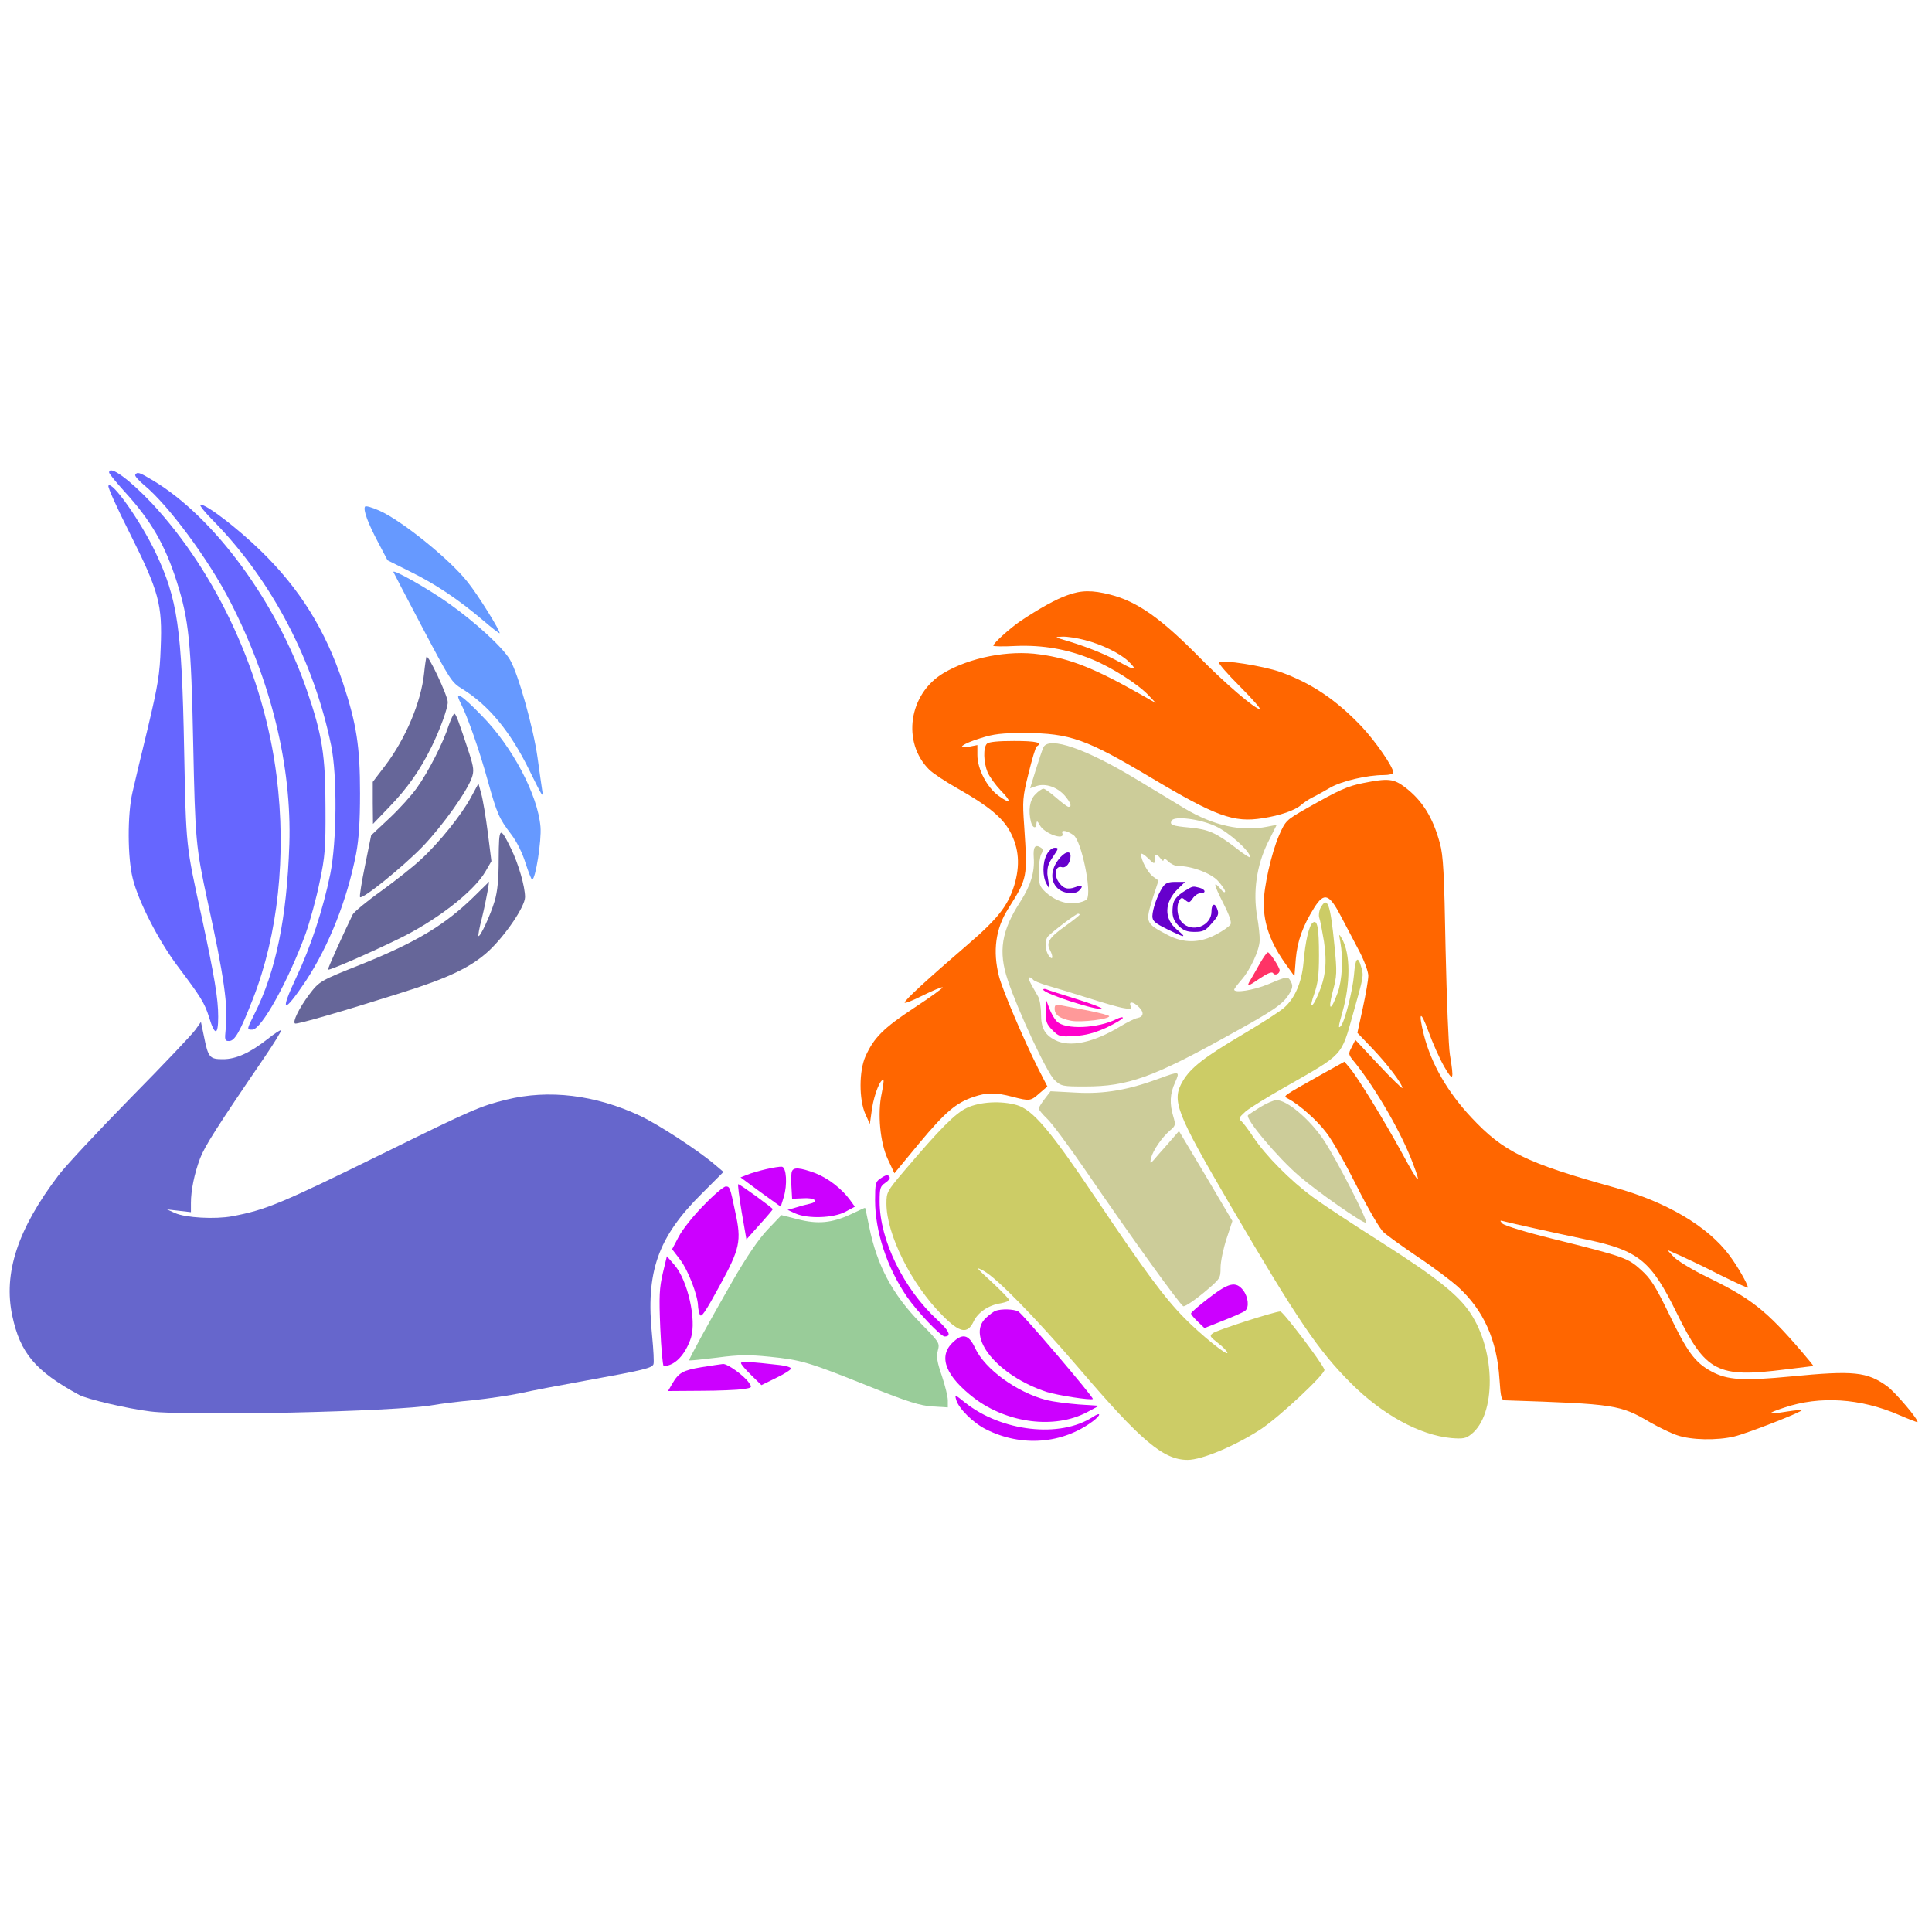 <?xml version="1.0" encoding="UTF-8" standalone="no"?>
<svg
   xmlns:dc="http://purl.org/dc/elements/1.1/"
   xmlns:cc="http://creativecommons.org/ns#"
   xmlns:rdf="http://www.w3.org/1999/02/22-rdf-syntax-ns#"
   xmlns:svg="http://www.w3.org/2000/svg"
   xmlns="http://www.w3.org/2000/svg"
   xmlns:sodipodi="http://sodipodi.sourceforge.net/DTD/sodipodi-0.dtd"
   xmlns:inkscape="http://www.inkscape.org/namespaces/inkscape"
   version="1.0"
   width="850pt"
   height="850pt"
   viewBox="0 0 850 850"
   preserveAspectRatio="xMidYMid meet"
   id="svg92"
   sodipodi:docname="9.svg"
   inkscape:version="0.92.2 5c3e80d, 2017-08-06">
  <defs
     id="defs96" />
  <sodipodi:namedview
     pagecolor="#ffffff"
     bordercolor="#666666"
     borderopacity="1"
     objecttolerance="10"
     gridtolerance="10"
     guidetolerance="10"
     inkscape:pageopacity="0"
     inkscape:pageshadow="2"
     inkscape:window-width="1920"
     inkscape:window-height="978"
     id="namedview94"
     showgrid="false"
     inkscape:zoom="0.83294118"
     inkscape:cx="904.90939"
     inkscape:cy="583.14836"
     inkscape:window-x="0"
     inkscape:window-y="1"
     inkscape:window-maximized="1"
     inkscape:current-layer="svg92" />
  <g
     transform="translate(0,850) scale(0.1,-0.1)"
     fill="#000000"
     stroke="none"
     id="g90">
    <path
       d="M1 5698 c1 -2462 2 -2794 15 -2733 19 94 107 268 191 380 68 91 196 223 483 500 86 83 162 162 169 177 14 26 11 31 -87 160 -167 219 -239 367 -263 541 -16 115 -5 191 75 517 125 513 119 583 -76 967 -54 106 -98 203 -98 217 0 80 150 70 354 -21 263 -119 482 -313 644 -568 96 -153 181 -393 213 -600 17 -113 20 -117 59 -64 81 112 160 336 160 456 0 50 -9 72 -107 261 -144 275 -165 324 -161 370 3 35 5 37 39 40 85 7 255 -95 399 -238 140 -139 237 -304 308 -520 188 -572 132 -1027 -158 -1274 -97 -83 -231 -136 -610 -240 -91 -25 -192 -56 -225 -69 l-59 -23 -139 -204 c-194 -287 -237 -378 -237 -503 l0 -60 73 6 c139 11 305 76 605 239 502 273 709 343 929 318 218 -25 338 -79 587 -269 66 -50 130 -91 141 -91 12 0 48 9 80 20 70 24 189 27 261 5 72 -21 138 -67 186 -129 45 -59 51 -58 62 8 4 21 18 49 32 63 13 13 24 33 24 43 0 25 -43 115 -75 159 -35 48 -49 103 -50 196 0 72 4 88 34 150 22 44 55 89 89 122 30 29 67 73 83 98 38 59 96 116 244 235 147 118 188 164 227 247 27 56 30 72 26 127 -10 120 -52 168 -230 268 -135 75 -188 121 -225 197 -24 47 -28 69 -28 136 0 70 4 87 30 134 41 75 114 125 259 177 25 9 78 52 145 117 82 79 123 111 181 139 224 109 410 62 644 -162 l101 -97 107 -6 c137 -7 221 -28 333 -82 152 -73 281 -198 368 -355 23 -42 73 -109 113 -151 78 -82 99 -117 135 -224 24 -69 24 -75 24 -505 1 -380 3 -445 19 -515 25 -112 38 -136 122 -214 113 -106 240 -165 509 -237 143 -38 290 -90 367 -131 131 -68 244 -195 298 -334 25 -65 70 -121 272 -334 26 -28 35 -30 121 -36 176 -11 299 -101 367 -267 19 -47 19 -14 19 3111 l1 3157 -4250 0 -4250 0 1 -2802z"
       id="path4"
       style="fill:none" />
    <path
       d="M480 6421 c0 -5 31 -43 69 -85 116 -127 177 -233 229 -396 53 -167 63 -265 72 -710 9 -429 11 -453 64 -699 71 -323 91 -462 79 -558 -5 -49 -4 -53 15 -53 25 0 49 42 105 186 110 281 148 629 104 979 -55 442 -260 890 -548 1200 -100 106 -189 171 -189 136z"
       id="path6"
       style="fill:#6666ff" />
    <path
       d="M595 6411 c-3 -5 16 -26 41 -47 105 -87 281 -324 377 -511 180 -350 271 -724 260 -1068 -11 -324 -59 -559 -154 -747 -34 -68 -34 -68 -9 -68 40 0 159 215 235 423 19 54 47 156 61 225 24 113 27 150 26 327 0 231 -14 322 -83 521 -132 384 -405 757 -674 919 -63 38 -71 40 -80 26z"
       id="path8"
       style="fill:#6666ff" />
    <path
       d="M477 6363 c-4 -6 39 -100 94 -209 128 -256 144 -313 136 -504 -4 -117 -12 -164 -56 -350 -29 -118 -59 -246 -68 -285 -23 -98 -22 -289 1 -380 25 -102 115 -276 197 -385 103 -137 119 -162 139 -226 25 -82 40 -81 40 3 0 80 -16 174 -71 431 -72 330 -70 307 -79 747 -10 532 -29 660 -125 863 -65 137 -193 319 -208 295z"
       id="path10"
       style="fill:#6666ff" />
    <path
       d="M944 6203 c254 -261 437 -613 513 -983 27 -133 25 -421 -4 -566 -32 -156 -86 -320 -149 -453 -75 -159 -58 -165 42 -16 101 154 181 354 221 560 12 65 17 140 17 265 0 205 -15 304 -75 485 -77 233 -190 415 -362 582 -102 99 -237 203 -265 203 -8 0 20 -35 62 -77z"
       id="path12"
       style="fill:#6666ff" />
    <path
       d="M1606 6271 c-9 -14 13 -73 57 -156 l42 -80 100 -50 c112 -55 214 -124 320 -214 38 -33 71 -58 73 -57 6 6 -96 171 -142 227 -78 99 -290 270 -388 313 -32 14 -59 22 -62 17z"
       id="path14"
       style="fill:#6699ff" />
    <path
       d="M1731 5983 c2 -5 60 -116 129 -247 120 -227 127 -239 174 -267 116 -72 212 -188 295 -358 58 -118 63 -126 56 -85 -2 16 -12 79 -20 141 -18 129 -85 369 -121 430 -30 53 -153 166 -269 248 -91 65 -251 155 -244 138z"
       id="path16"
       style="fill:#6699ff" />
    <path
       d="M4695 5881 c-51 -18 -122 -58 -205 -113 -48 -33 -120 -98 -120 -109 0 -3 44 -4 98 -1 119 5 229 -14 337 -59 88 -36 205 -111 250 -160 l30 -32 -65 37 c-203 115 -312 159 -446 177 -137 20 -309 -14 -424 -83 -152 -91 -183 -304 -62 -424 16 -16 72 -53 125 -83 134 -76 197 -127 231 -190 39 -73 45 -148 18 -237 -28 -90 -73 -147 -207 -262 -171 -147 -275 -242 -275 -253 0 -5 36 9 81 32 45 22 83 38 86 35 3 -2 -53 -43 -125 -90 -135 -89 -177 -131 -214 -213 -29 -64 -29 -190 -1 -254 l20 -44 10 71 c10 62 38 132 50 121 2 -2 -2 -28 -8 -58 -19 -87 -7 -216 27 -289 l29 -62 109 132 c115 138 161 177 239 204 59 20 97 20 170 1 77 -20 81 -20 120 15 l35 30 -39 76 c-67 134 -158 347 -174 409 -28 110 -15 209 40 296 86 137 86 136 71 364 -8 112 -7 128 19 232 15 62 31 115 36 119 28 17 -2 24 -99 24 -71 0 -112 -4 -120 -12 -17 -17 -15 -82 3 -126 9 -20 35 -56 57 -79 51 -52 46 -64 -9 -24 -51 37 -93 118 -93 179 l0 44 -36 -7 c-61 -11 -29 13 49 37 59 19 94 23 197 23 198 -1 270 -27 555 -197 285 -170 363 -198 489 -178 79 12 144 35 171 59 11 10 34 25 50 33 17 8 52 28 78 43 51 29 162 55 235 55 24 0 42 5 42 11 0 24 -77 136 -139 202 -112 118 -222 192 -359 241 -74 26 -256 55 -269 42 -4 -4 38 -52 92 -106 55 -55 94 -100 88 -100 -21 0 -155 115 -263 225 -172 175 -277 249 -396 279 -79 20 -127 20 -189 -3z m78 -197 c74 -19 152 -57 190 -92 43 -41 32 -44 -30 -9 -66 37 -139 67 -233 96 -62 18 -63 19 -26 20 21 1 65 -6 99 -15z"
       id="path18"
       style="fill:#ff6600" />
    <path
       d="M1876 5610 c-2 -8 -7 -40 -10 -71 -13 -127 -81 -288 -171 -407 l-55 -72 0 -92 1 -93 72 75 c80 83 134 160 185 263 38 77 72 171 72 198 0 28 -88 215 -94 199z"
       id="path20"
       style="fill:#666699" />
    <path
       d="M2026 5408 c30 -58 84 -211 120 -343 41 -146 49 -165 104 -237 23 -30 49 -82 62 -125 13 -40 26 -73 29 -73 15 0 42 171 37 232 -12 141 -123 352 -259 490 -90 93 -122 112 -93 56z"
       id="path22"
       style="fill:#6699ff" />
    <path
       d="M1974 5308 c-24 -76 -89 -203 -139 -273 -23 -33 -78 -94 -122 -135 l-80 -75 -27 -133 c-15 -73 -25 -136 -22 -139 11 -11 191 135 277 224 86 90 194 241 215 302 10 29 8 45 -11 105 -46 140 -59 176 -66 176 -4 0 -15 -24 -25 -52z"
       id="path24"
       style="fill:#666699" />
    <path
       d="M4591 5213 c-5 -10 -20 -55 -34 -100 l-25 -81 29 10 c39 13 91 -5 124 -43 26 -31 32 -49 16 -49 -4 0 -29 18 -54 40 -25 22 -50 40 -56 40 -7 0 -23 -11 -36 -25 -25 -24 -32 -72 -19 -122 7 -27 24 -31 24 -5 1 12 5 10 15 -9 20 -37 112 -69 99 -35 -7 17 21 12 50 -9 34 -26 80 -248 58 -281 -4 -6 -24 -14 -46 -17 -46 -7 -98 12 -138 50 -24 23 -28 34 -28 86 0 32 5 68 11 79 9 16 8 23 -2 29 -25 16 -34 3 -31 -43 5 -64 -13 -123 -59 -195 -83 -128 -98 -219 -55 -346 46 -138 174 -411 206 -439 29 -27 35 -28 134 -28 188 0 298 39 646 233 185 102 223 129 250 171 17 28 19 39 10 56 -14 26 -14 26 -100 -10 -65 -27 -150 -40 -150 -24 0 4 14 22 31 42 40 45 80 132 81 174 1 18 -4 66 -11 105 -19 111 -2 226 47 326 l39 78 -41 -8 c-114 -23 -236 4 -364 80 -31 19 -128 78 -215 130 -220 133 -380 188 -406 140z m757 -348 c58 -26 152 -110 152 -136 0 -5 -28 13 -62 40 -88 67 -120 82 -204 90 -77 7 -90 12 -79 31 13 21 124 7 193 -25z m-268 -147 c0 27 8 28 26 5 8 -11 13 -13 14 -5 0 7 8 4 20 -8 11 -11 30 -20 43 -20 60 0 143 -31 175 -65 17 -19 32 -40 32 -47 -1 -7 -9 -3 -19 10 -35 41 -32 23 10 -60 29 -57 39 -87 32 -96 -5 -8 -33 -28 -62 -43 -73 -39 -143 -40 -215 -2 -98 52 -98 53 -63 166 l24 73 -25 18 c-23 18 -52 72 -52 98 0 6 14 -1 30 -17 29 -28 30 -28 30 -7z m-330 -242 c0 -3 -29 -26 -64 -51 -69 -49 -84 -72 -67 -104 16 -30 13 -49 -4 -27 -16 21 -19 63 -7 83 10 15 124 102 135 103 4 0 7 -2 7 -4z m-205 -286 c3 -5 32 -17 63 -26 31 -9 111 -33 177 -54 66 -21 137 -42 158 -45 32 -6 36 -5 31 9 -9 22 12 20 37 -5 23 -23 21 -42 -7 -48 -10 -1 -44 -18 -74 -36 -120 -73 -223 -94 -288 -61 -46 24 -62 53 -62 116 0 30 -6 65 -13 76 -40 69 -47 84 -38 84 5 0 13 -4 16 -10z"
       id="path26"
       style="fill:#cccc99" />
    <path
       d="M5114 4595 c-22 -34 -43 -94 -44 -125 0 -22 10 -31 65 -58 81 -40 89 -40 43 -2 -58 48 -56 120 4 179 l32 31 -42 0 c-33 0 -45 -5 -58 -25z"
       id="path28"
       style="fill:#6600cc" />
    <path
       d="M5215 4582 c-37 -23 -52 -41 -55 -67 -5 -44 1 -63 26 -89 21 -20 37 -26 69 -26 37 0 48 5 74 35 33 37 35 44 25 69 -10 26 -24 18 -24 -14 0 -64 -85 -96 -130 -48 -21 23 -26 72 -11 97 8 13 12 13 27 0 15 -12 18 -11 32 9 8 12 23 22 33 22 26 0 24 16 -3 24 -31 8 -29 8 -63 -12z"
       id="path30"
       style="fill:#6600cc" />
    <path
       d="M4590 4146 c0 -17 244 -96 257 -83 2 3 -48 22 -112 42 -64 20 -122 38 -130 42 -8 3 -15 3 -15 -1z"
       id="path32"
       style="fill:#ff00cc" />
    <path
       d="M4601 4052 c-1 -47 3 -57 29 -84 29 -29 34 -30 98 -26 49 3 86 13 140 37 39 19 72 38 72 43 0 5 -12 2 -27 -5 -82 -42 -227 -48 -263 -11 -11 10 -26 37 -34 59 l-15 40 0 -53z"
       id="path34"
       style="fill:#ff00cc" />
    <path
       d="M4640 4062 c0 -27 22 -43 73 -53 43 -8 167 7 167 20 0 4 -42 15 -92 25 -51 10 -105 20 -120 23 -23 5 -28 2 -28 -15z"
       id="path36"
       style="fill:#ff9999" />
    <path
       d="M5998 5055 c-70 -14 -104 -29 -252 -113 -87 -50 -90 -52 -119 -118 -33 -77 -67 -225 -67 -299 0 -92 31 -176 99 -270 l36 -50 6 76 c7 79 30 144 82 227 43 67 65 60 117 -40 24 -46 61 -116 82 -156 21 -41 38 -87 38 -105 0 -18 -11 -81 -24 -141 l-24 -110 67 -70 c65 -68 131 -155 131 -173 0 -4 -47 41 -104 102 l-103 110 -16 -32 c-16 -30 -16 -32 15 -69 92 -115 205 -310 254 -442 40 -104 27 -93 -46 42 -78 143 -196 336 -232 378 l-23 27 -90 -50 c-190 -107 -180 -100 -159 -112 51 -27 129 -96 170 -151 26 -33 86 -140 134 -236 48 -96 101 -187 117 -201 15 -14 83 -63 151 -109 68 -45 147 -105 177 -132 112 -102 171 -233 182 -405 6 -86 8 -93 27 -94 484 -16 504 -19 638 -98 37 -21 90 -47 118 -56 62 -21 174 -23 250 -5 56 13 304 110 297 116 -2 2 -30 -1 -63 -6 -92 -15 -96 -10 -14 17 157 53 336 41 504 -32 44 -19 81 -33 82 -32 8 8 -97 131 -132 157 -89 65 -148 71 -425 44 -210 -20 -279 -16 -349 22 -73 39 -107 86 -188 255 -60 123 -79 153 -122 192 -59 53 -73 58 -390 137 -114 28 -212 58 -220 67 -13 14 -12 15 10 9 31 -8 204 -47 362 -80 228 -48 283 -94 394 -321 129 -262 178 -288 479 -250 66 8 121 15 123 15 2 0 -21 28 -50 62 -158 184 -223 235 -420 331 -62 30 -126 69 -143 86 l-30 32 57 -25 c31 -14 111 -52 177 -86 67 -33 121 -58 121 -55 0 15 -46 95 -82 143 -95 127 -276 234 -503 297 -392 109 -490 157 -632 309 -104 111 -175 234 -208 361 -26 104 -16 115 19 19 18 -50 49 -120 69 -155 41 -71 45 -64 26 51 -6 36 -14 245 -19 465 -6 333 -10 411 -25 465 -31 114 -77 188 -153 246 -50 38 -74 41 -184 19z"
       id="path38"
       style="fill:#ff6600" />
    <path
       d="M2072 4992 c-41 -76 -140 -200 -221 -274 -34 -32 -113 -94 -175 -139 -62 -44 -118 -91 -124 -102 -40 -82 -112 -241 -109 -243 4 -5 170 67 302 131 170 81 339 211 391 301 l26 45 -16 127 c-9 70 -22 147 -29 171 l-12 44 -33 -61z"
       id="path40"
       style="fill:#666699" />
    <path
       d="M2194 4722 c0 -91 -5 -144 -18 -187 -18 -61 -64 -160 -71 -153 -2 2 4 37 15 78 10 41 21 94 25 118 l7 43 -67 -66 c-127 -124 -251 -199 -491 -296 -187 -74 -189 -76 -234 -135 -44 -59 -74 -120 -62 -127 8 -5 208 53 467 135 208 65 308 113 385 184 74 69 160 196 160 237 0 47 -29 147 -62 214 -49 100 -53 97 -54 -45z"
       id="path42"
       style="fill:#666699" />
    <path
       d="M4605 4740 c-19 -36 -19 -97 0 -130 14 -25 14 -25 8 10 -3 19 -6 37 -5 40 0 28 5 42 27 74 23 34 23 36 5 36 -11 0 -26 -12 -35 -30z"
       id="path44"
       style="fill:#6600cc" />
    <path
       d="M4656 4717 c-34 -44 -35 -95 -3 -125 25 -24 76 -29 95 -10 20 20 13 27 -17 15 -34 -13 -55 -6 -75 25 -20 31 -11 71 15 63 19 -6 39 19 39 49 0 27 -28 18 -54 -17z"
       id="path46"
       style="fill:#6600cc" />
    <path
       d="M5810 4506 c-7 -14 -9 -33 -6 -43 4 -10 13 -57 21 -105 14 -95 7 -157 -25 -232 -28 -66 -42 -65 -18 1 16 46 21 82 21 168 0 124 -7 162 -28 145 -16 -13 -32 -81 -40 -174 -8 -89 -38 -158 -86 -200 -21 -18 -102 -70 -180 -116 -171 -101 -231 -148 -265 -206 -51 -86 -31 -136 211 -550 294 -502 384 -635 529 -780 138 -138 302 -228 441 -241 52 -4 64 -2 88 17 110 87 108 365 -4 533 -53 80 -150 157 -385 307 -126 80 -265 171 -309 204 -97 71 -206 181 -260 262 -21 32 -46 65 -54 72 -13 10 -10 16 19 42 19 16 100 66 180 111 252 144 240 130 293 319 47 167 47 165 36 205 -15 53 -26 42 -32 -34 -6 -70 -41 -208 -58 -225 -12 -14 -11 -2 6 57 37 130 37 260 -1 327 -14 24 -14 23 -7 -15 13 -74 8 -168 -12 -223 -30 -83 -44 -81 -22 4 19 71 20 84 8 204 -18 184 -31 221 -61 166z"
       id="path48"
       style="fill:#cccc66" />
    <path
       d="M5544 4263 c-15 -27 -33 -58 -40 -70 -22 -36 -17 -36 38 2 34 23 54 31 59 24 7 -13 29 -4 29 12 0 13 -43 79 -52 79 -4 0 -19 -21 -34 -47z"
       id="path50"
       style="fill:#ff3366" />
    <path
       d="M860 3970 c-13 -19 -141 -154 -285 -300 -143 -146 -286 -299 -317 -340 -180 -237 -244 -431 -204 -619 35 -164 101 -243 294 -348 36 -19 209 -60 314 -73 170 -21 1080 -1 1243 28 33 6 114 16 180 22 66 7 159 21 207 31 49 11 175 35 281 54 264 48 295 56 302 73 3 8 0 64 -6 125 -29 279 24 433 219 626 l95 95 -39 33 c-74 63 -246 175 -328 214 -197 92 -401 117 -588 71 -114 -28 -153 -45 -527 -229 -468 -230 -528 -255 -679 -284 -76 -14 -204 -7 -252 14 l-35 16 53 -6 52 -6 0 40 c0 56 15 129 40 196 20 53 75 140 284 446 42 62 75 115 72 118 -2 3 -28 -14 -57 -37 -79 -62 -140 -90 -198 -90 -59 0 -65 7 -84 102 l-13 62 -24 -34z"
       id="path52"
       style="fill:#6666cc" />
    <path
       d="M5100 3755 c-135 -50 -242 -69 -365 -62 l-113 6 -26 -34 c-14 -18 -26 -38 -26 -42 0 -5 16 -25 36 -44 20 -18 95 -119 167 -224 217 -317 419 -596 433 -602 7 -2 47 24 88 58 75 63 76 64 76 112 0 26 12 83 26 126 l26 79 -117 198 -118 198 -26 -30 c-14 -16 -43 -50 -65 -74 -37 -44 -38 -44 -32 -15 9 34 47 90 84 122 24 20 25 24 14 61 -17 56 -15 100 8 150 22 50 20 50 -70 17z"
       id="path54"
       style="fill:#cccc99" />
    <path
       d="M5544 3629 c-27 -17 -51 -33 -53 -35 -15 -14 131 -188 226 -269 84 -72 275 -205 293 -205 14 0 -133 286 -188 367 -62 91 -160 173 -206 173 -12 0 -44 -14 -72 -31z"
       id="path56"
       style="fill:#cccc99" />
    <path
       d="M4254 3626 c-51 -24 -116 -89 -278 -280 -73 -86 -76 -92 -76 -141 0 -136 110 -356 246 -492 76 -77 110 -84 137 -28 19 41 66 73 120 81 20 4 37 10 37 14 0 5 -35 41 -77 80 -70 64 -73 69 -36 49 57 -30 229 -206 420 -429 273 -320 372 -403 478 -403 63 0 210 62 322 135 82 54 286 245 280 262 -14 35 -182 256 -194 256 -24 0 -276 -81 -296 -95 -17 -12 -15 -15 23 -45 22 -17 40 -36 40 -42 0 -15 -116 79 -188 152 -88 89 -175 206 -392 530 -200 298 -276 387 -346 408 -69 20 -162 15 -220 -12z"
       id="path58"
       style="fill:#cccc66" />
    <path
       d="M3370 3356 c-30 -7 -68 -18 -84 -25 l-28 -11 88 -65 89 -64 13 42 c17 55 12 131 -8 134 -8 1 -40 -4 -70 -11z"
       id="path60"
       style="fill:#cc00ff" />
    <path
       d="M3484 3346 c-3 -7 -4 -37 -2 -67 l3 -53 46 2 c52 4 76 -14 32 -24 -15 -3 -44 -11 -63 -17 l-35 -10 35 -16 c55 -24 166 -20 218 7 l43 23 -20 28 c-37 51 -98 98 -155 120 -66 24 -95 27 -102 7z"
       id="path62"
       style="fill:#cc00ff" />
    <path
       d="M3872 3314 c-20 -13 -22 -24 -22 -95 0 -137 53 -297 140 -424 43 -63 149 -175 166 -175 31 0 21 24 -30 71 -150 137 -256 353 -256 523 0 59 3 67 25 82 14 9 22 20 19 25 -7 13 -16 11 -42 -7z"
       id="path64"
       style="fill:#cc00ff" />
    <path
       d="M3263 3168 l21 -121 57 64 c32 35 58 66 59 69 0 5 -144 110 -152 110 -3 0 4 -55 15 -122z"
       id="path66"
       style="fill:#cc00ff" />
    <path
       d="M3096 3197 c-45 -45 -94 -107 -110 -138 l-29 -55 36 -47 c34 -45 76 -153 78 -201 0 -11 4 -30 8 -40 6 -15 24 11 86 125 91 166 98 199 70 326 -23 110 -24 113 -42 113 -9 0 -53 -37 -97 -83z"
       id="path68"
       style="fill:#cc00ff" />
    <path
       d="M3744 3158 c-84 -39 -146 -45 -235 -22 l-71 18 -62 -65 c-41 -44 -91 -118 -153 -225 -106 -185 -194 -346 -191 -349 2 -2 57 4 123 12 97 13 141 13 230 4 139 -14 171 -23 435 -129 177 -71 227 -86 283 -90 l67 -4 0 31 c0 17 -12 65 -26 107 -21 61 -25 84 -18 112 9 34 7 36 -76 121 -123 125 -192 254 -226 424 -9 45 -17 82 -18 83 0 1 -29 -12 -62 -28z"
       id="path70"
       style="fill:#99cc99" />
    <path
       d="M5430 3054 c-16 -41 -33 -141 -27 -158 3 -7 21 -16 41 -20 41 -8 71 -41 80 -91 6 -31 10 -35 39 -35 66 0 65 7 -32 175 -89 157 -90 158 -101 129z"
       id="path72"
       style="fill:none" />
    <path
       d="M2916 2898 c-15 -65 -17 -100 -11 -242 4 -91 11 -166 15 -166 48 0 95 49 120 124 25 78 -14 253 -73 321 l-33 38 -18 -75z"
       id="path74"
       style="fill:#cc00ff" />
    <path
       d="M5318 2789 c-43 -33 -78 -63 -78 -68 0 -4 13 -20 30 -36 l29 -28 83 33 c46 18 89 37 96 43 19 15 14 61 -9 91 -32 40 -63 33 -151 -35z"
       id="path76"
       style="fill:#cc00ff" />
    <path
       d="M1 1373 l-1 -1373 4250 0 4250 0 0 1078 0 1078 -102 52 c-110 55 -205 82 -299 82 -47 0 -87 -12 -230 -69 -230 -91 -266 -101 -368 -101 -96 1 -146 17 -259 83 -115 68 -164 79 -382 88 -107 4 -213 10 -236 14 l-40 7 -13 -41 c-16 -56 -76 -116 -129 -130 -77 -21 -232 21 -356 96 -33 21 -98 73 -144 117 l-83 80 -77 -82 c-96 -102 -187 -169 -311 -232 -167 -83 -266 -99 -352 -54 -36 18 -168 125 -208 168 -31 33 -39 32 -76 -6 -51 -53 -162 -99 -252 -105 -131 -9 -261 31 -345 106 -42 37 -51 41 -100 41 -91 0 -177 25 -371 109 -104 45 -200 81 -214 81 -15 0 -45 -16 -72 -39 -97 -81 -119 -86 -397 -86 l-230 0 9 43 c5 24 7 45 5 47 -3 3 -94 -13 -438 -75 -255 -46 -348 -60 -412 -60 -32 0 -97 -7 -145 -15 -147 -24 -332 -35 -698 -41 -373 -7 -501 0 -675 37 -183 39 -245 68 -338 157 -78 75 -126 159 -147 256 -11 52 -14 -147 -14 -1311z"
       id="path78"
       style="fill:none" />
    <path
       d="M4380 2733 c-8 -3 -27 -17 -42 -31 -90 -83 51 -255 267 -326 48 -15 196 -38 203 -31 6 5 -309 375 -328 385 -20 11 -75 12 -100 3z"
       id="path80"
       style="fill:#cc00ff" />
    <path
       d="M4189 2591 c-62 -62 -27 -147 98 -243 146 -110 352 -136 494 -62 l54 29 -90 6 c-49 4 -112 12 -140 19 -131 34 -271 135 -315 229 -28 61 -56 67 -101 22z"
       id="path82"
       style="fill:#cc00ff" />
    <path
       d="M3260 2503 c0 -5 20 -29 45 -53 l45 -44 65 32 c36 17 65 36 65 41 0 5 -21 12 -47 15 -129 15 -173 17 -173 9z"
       id="path84"
       style="fill:#cc00ff" />
    <path
       d="M3087 2485 c-83 -14 -101 -24 -130 -74 l-18 -31 143 1 c79 0 162 4 186 7 42 7 42 7 26 30 -22 31 -93 82 -113 81 -9 -1 -51 -7 -94 -14z"
       id="path86"
       style="fill:#cc00ff" />
    <path
       d="M4207 2341 c10 -37 75 -102 132 -130 155 -78 335 -64 469 36 37 28 37 43 0 19 -144 -94 -401 -65 -562 63 -46 37 -46 37 -39 12z"
       id="path88"
       style="fill:#cc00ff" />
  </g>
</svg>
